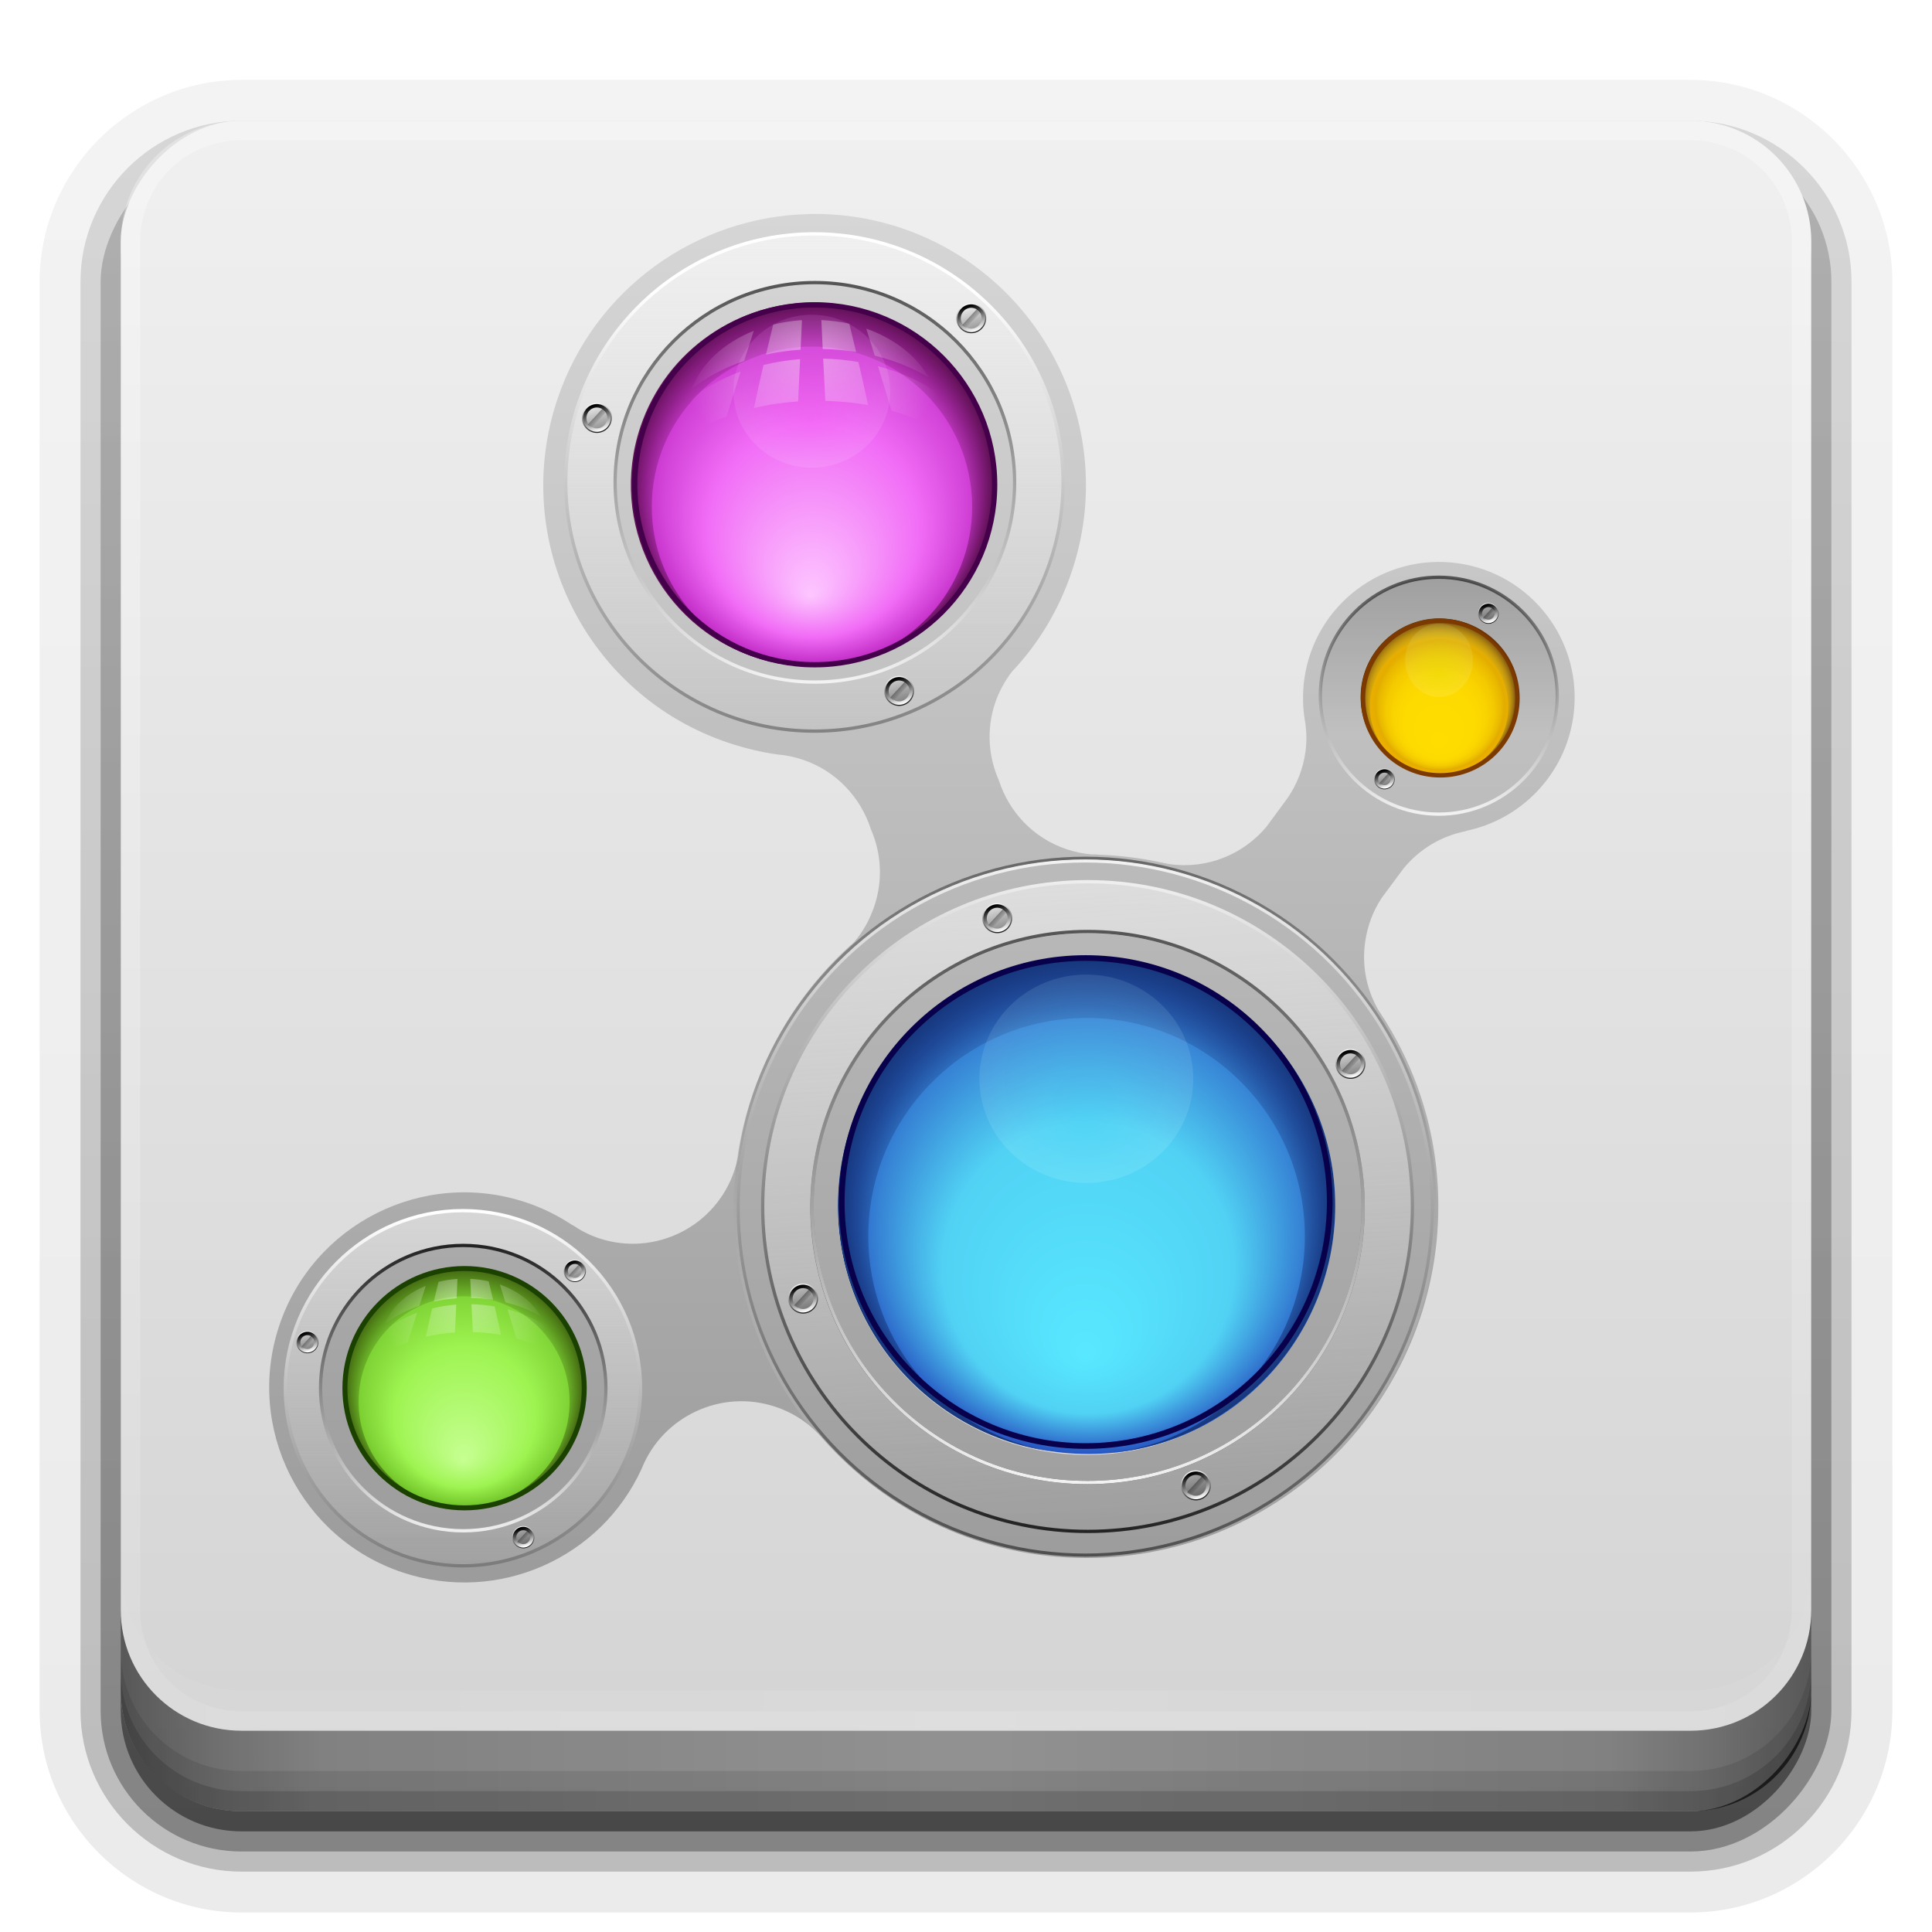 <?xml version="1.0" encoding="UTF-8"?>
<svg id="svg2408" width="96" height="96" version="1.0" xmlns="http://www.w3.org/2000/svg" xmlns:cc="http://creativecommons.org/ns#" xmlns:dc="http://purl.org/dc/elements/1.1/" xmlns:rdf="http://www.w3.org/1999/02/22-rdf-syntax-ns#" xmlns:xlink="http://www.w3.org/1999/xlink">
 <defs id="defs2410">
  <linearGradient id="ButtonShadow" x1="45.448" x2="45.448" y1="92.54" y2="7.016" gradientTransform="scale(1.006 .994)" gradientUnits="userSpaceOnUse">
   <stop id="stop3750" offset="0"/>
   <stop id="stop3752" stop-opacity=".588" offset="1"/>
  </linearGradient>
  <linearGradient id="linearGradient3737">
   <stop id="stop3739" stop-color="#fff" offset="0"/>
   <stop id="stop3741" stop-color="#fff" stop-opacity="0" offset="1"/>
  </linearGradient>
  <filter id="filter3174" color-interpolation-filters="sRGB">
   <feGaussianBlur id="feGaussianBlur3176" stdDeviation="1.71"/>
  </filter>
  <linearGradient id="linearGradient3617" x1="48" x2="48" y1="90" y2="-32" gradientTransform="translate(0,-96)" gradientUnits="userSpaceOnUse">
   <stop id="stop4284" stop-color="#f0f0f0" offset="0"/>
   <stop id="stop4282" stop-color="#c6c6c6" offset="1"/>
  </linearGradient>
  <linearGradient id="ButtonShadow-0" x1="45.448" x2="45.448" y1="92.54" y2="7.016" gradientTransform="matrix(1.006 0 0 .994 100 0)" gradientUnits="userSpaceOnUse">
   <stop id="stop3750-8" offset="0"/>
   <stop id="stop3752-5" stop-opacity=".588" offset="1"/>
  </linearGradient>
  <linearGradient id="linearGradient3780" x1="32.251" x2="32.251" y1="6.132" y2="90.239" gradientTransform="matrix(1.024 0 0 -1.012 -1.143 98.071)" gradientUnits="userSpaceOnUse" xlink:href="#ButtonShadow-0"/>
  <linearGradient id="linearGradient3725" x1="32.251" x2="32.251" y1="6.132" y2="90.239" gradientTransform="matrix(1.024 0 0 1.012 -1.143 -98.071)" gradientUnits="userSpaceOnUse" xlink:href="#ButtonShadow-0"/>
  <linearGradient id="linearGradient3721" x1="32.251" x2="32.251" y1="6.132" y2="90.239" gradientTransform="translate(0,-97)" gradientUnits="userSpaceOnUse" xlink:href="#ButtonShadow-0"/>
  <linearGradient id="linearGradient3951">
   <stop id="stop3953" offset="0"/>
   <stop id="stop3955" stop-opacity="0" offset="1"/>
  </linearGradient>
  <linearGradient id="linearGradient3217" x1="68.313" x2="68.145" y1="71.109" y2="55.152" gradientUnits="userSpaceOnUse">
   <stop id="stop4193" offset="0"/>
   <stop id="stop4195" stop-color="#fff" stop-opacity="0" offset="1"/>
  </linearGradient>
  <linearGradient id="linearGradient3219" x1="67.156" x2="67.96" y1="72.277" y2="54.206" gradientUnits="userSpaceOnUse" xlink:href="#linearGradient5311"/>
  <linearGradient id="linearGradient5311">
   <stop id="stop5313" offset="0"/>
   <stop id="stop5315" stop-color="#fff" offset="1"/>
  </linearGradient>
  <linearGradient id="linearGradient3215" x1="28.094" x2="28.017" y1="88.896" y2="89.954" gradientTransform="matrix(.229 0 0 .227 -36.397 45.497)" gradientUnits="userSpaceOnUse" xlink:href="#linearGradient3951"/>
  <linearGradient id="linearGradient3211" x1="59.665" x2="59.665" y1="86.659" y2="55.214" gradientTransform="matrix(.075 0 0 .075 2.159 67.144)" gradientUnits="userSpaceOnUse" xlink:href="#linearGradient3951"/>
  <linearGradient id="linearGradient3213" x1="67.397" x2="67.397" y1="54.793" y2="67.056" gradientTransform="matrix(.075 0 0 .075 2.159 67.144)" gradientUnits="userSpaceOnUse" xlink:href="#linearGradient5311"/>
  <linearGradient id="linearGradient3209" x1="67.156" x2="67.96" y1="68.712" y2="54.206" gradientTransform="matrix(.082 0 0 .082 1.67 66.7)" gradientUnits="userSpaceOnUse" xlink:href="#linearGradient5311"/>
  <linearGradient id="linearGradient3207" x1="28.094" x2="28.017" y1="88.896" y2="89.954" gradientTransform="matrix(.229 0 0 .227 -47.937 38.109)" gradientUnits="userSpaceOnUse" xlink:href="#linearGradient3951"/>
  <linearGradient id="linearGradient3203" x1="59.665" x2="59.665" y1="86.659" y2="55.214" gradientTransform="matrix(.075 0 0 .075 -11.579 66.49)" gradientUnits="userSpaceOnUse" xlink:href="#linearGradient3951"/>
  <linearGradient id="linearGradient3205" x1="67.397" x2="67.397" y1="54.793" y2="67.056" gradientTransform="matrix(.075 0 0 .075 -11.579 66.49)" gradientUnits="userSpaceOnUse" xlink:href="#linearGradient5311"/>
  <linearGradient id="linearGradient3201" x1="67.156" x2="67.96" y1="68.712" y2="54.206" gradientTransform="matrix(.082 0 0 .082 -12.068 66.046)" gradientUnits="userSpaceOnUse" xlink:href="#linearGradient5311"/>
  <linearGradient id="linearGradient3199" x1="28.094" x2="28.017" y1="88.896" y2="89.954" gradientTransform="matrix(.229 0 0 .227 -47.929 52.567)" gradientUnits="userSpaceOnUse" xlink:href="#linearGradient3951"/>
  <linearGradient id="linearGradient3195-3" x1="59.665" x2="59.665" y1="86.659" y2="55.214" gradientTransform="matrix(.075 0 0 .075 -4.291 78.977)" gradientUnits="userSpaceOnUse" xlink:href="#linearGradient3951"/>
  <linearGradient id="linearGradient3197" x1="67.397" x2="67.397" y1="54.793" y2="67.056" gradientTransform="matrix(.075 0 0 .075 -4.291 78.977)" gradientUnits="userSpaceOnUse" xlink:href="#linearGradient5311"/>
  <linearGradient id="linearGradient3193" x1="67.156" x2="67.96" y1="68.712" y2="54.206" gradientTransform="matrix(.082 0 0 .082 -4.78 78.533)" gradientUnits="userSpaceOnUse" xlink:href="#linearGradient5311"/>
  <linearGradient id="linearGradient3187" x1="-18.147" x2="-18.147" y1="-33.616" y2="52.029" gradientTransform="translate(76.382)" gradientUnits="userSpaceOnUse" xlink:href="#linearGradient3985"/>
  <linearGradient id="linearGradient3985">
   <stop id="stop3987" stop-color="#f9f9f9" offset="0"/>
   <stop id="stop3989" stop-color="#f9f9f9" stop-opacity="0" offset="1"/>
  </linearGradient>
  <linearGradient id="linearGradient3189" x1="68.468" x2="67.726" y1="77.412" y2="55.182" gradientUnits="userSpaceOnUse" xlink:href="#linearGradient5311"/>
  <linearGradient id="linearGradient3191" x1="67.972" x2="67.96" y1="68.629" y2="54.206" gradientUnits="userSpaceOnUse" xlink:href="#linearGradient5311"/>
  <linearGradient id="linearGradient3185" x1="28.094" x2="28.017" y1="88.896" y2="89.954" gradientTransform="matrix(.21 0 0 .209 18.804 58.426)" gradientUnits="userSpaceOnUse" xlink:href="#linearGradient3951"/>
  <linearGradient id="linearGradient3181" x1="59.665" x2="59.665" y1="86.659" y2="55.214" gradientTransform="matrix(.069 0 0 .069 55.72 50.127)" gradientUnits="userSpaceOnUse" xlink:href="#linearGradient3951"/>
  <linearGradient id="linearGradient3183" x1="67.397" x2="67.397" y1="54.793" y2="67.056" gradientTransform="matrix(.069 0 0 .069 55.72 50.127)" gradientUnits="userSpaceOnUse" xlink:href="#linearGradient5311"/>
  <linearGradient id="linearGradient3179" x1="67.156" x2="67.96" y1="68.712" y2="54.206" gradientTransform="matrix(.075 0 0 .075 55.27 49.719)" gradientUnits="userSpaceOnUse" xlink:href="#linearGradient5311"/>
  <linearGradient id="linearGradient3177" x1="28.094" x2="28.017" y1="88.896" y2="89.954" gradientTransform="matrix(.21 0 0 .209 9.239 60.192)" gradientUnits="userSpaceOnUse" xlink:href="#linearGradient3951"/>
  <linearGradient id="linearGradient3173" x1="59.665" x2="59.665" y1="86.659" y2="55.214" gradientTransform="matrix(.069 0 0 .069 48.307 56.401)" gradientUnits="userSpaceOnUse" xlink:href="#linearGradient3951"/>
  <linearGradient id="linearGradient3175" x1="67.397" x2="67.397" y1="54.793" y2="67.056" gradientTransform="matrix(.069 0 0 .069 48.307 56.401)" gradientUnits="userSpaceOnUse" xlink:href="#linearGradient5311"/>
  <linearGradient id="linearGradient3171" x1="67.156" x2="67.96" y1="68.712" y2="54.206" gradientTransform="matrix(.075 0 0 .075 47.857 55.993)" gradientUnits="userSpaceOnUse" xlink:href="#linearGradient5311"/>
  <linearGradient id="linearGradient3169" x1="109.88" x2="109.88" y1="-20.489" y2="47.912" gradientTransform="matrix(.567 0 0 .567 9.158 12.204)" gradientUnits="userSpaceOnUse" xlink:href="#linearGradient3951"/>
  <linearGradient id="linearGradient3167" x1="67.96" x2="67.96" y1="72.919" y2="54.206" gradientTransform="matrix(1.019 0 0 1.019 3.045 -99.665)" gradientUnits="userSpaceOnUse" xlink:href="#linearGradient5311"/>
  <linearGradient id="linearGradient3165" x1="28.094" x2="28.017" y1="88.896" y2="89.954" gradientTransform="matrix(.32 0 0 .318 9.332 19.838)" gradientUnits="userSpaceOnUse" xlink:href="#linearGradient3951"/>
  <linearGradient id="linearGradient3161" x1="59.665" x2="59.665" y1="86.659" y2="55.214" gradientTransform="matrix(.105 0 0 .105 33.269 26.18)" gradientUnits="userSpaceOnUse" xlink:href="#linearGradient3951"/>
  <linearGradient id="linearGradient3163" x1="67.397" x2="67.397" y1="54.793" y2="67.056" gradientTransform="matrix(.105 0 0 .105 33.269 26.18)" gradientUnits="userSpaceOnUse" xlink:href="#linearGradient5311"/>
  <linearGradient id="linearGradient3159" x1="67.156" x2="67.96" y1="68.712" y2="54.206" gradientTransform="matrix(.115 0 0 .115 32.584 25.559)" gradientUnits="userSpaceOnUse" xlink:href="#linearGradient5311"/>
  <linearGradient id="linearGradient3157" x1="28.094" x2="28.017" y1="88.896" y2="89.954" gradientTransform="matrix(.32 0 0 .318 -6.82 9.498)" gradientUnits="userSpaceOnUse" xlink:href="#linearGradient3951"/>
  <linearGradient id="linearGradient3153" x1="59.665" x2="59.665" y1="86.659" y2="55.214" gradientTransform="matrix(.105 0 0 .105 14.04 25.265)" gradientUnits="userSpaceOnUse" xlink:href="#linearGradient3951"/>
  <linearGradient id="linearGradient3155" x1="67.397" x2="67.397" y1="54.793" y2="67.056" gradientTransform="matrix(.105 0 0 .105 14.04 25.265)" gradientUnits="userSpaceOnUse" xlink:href="#linearGradient5311"/>
  <linearGradient id="linearGradient3151" x1="67.156" x2="67.96" y1="68.712" y2="54.206" gradientTransform="matrix(.115 0 0 .115 13.355 24.644)" gradientUnits="userSpaceOnUse" xlink:href="#linearGradient5311"/>
  <linearGradient id="linearGradient3149" x1="28.094" x2="28.017" y1="88.896" y2="89.954" gradientTransform="matrix(.32 0 0 .318 -6.809 29.734)" gradientUnits="userSpaceOnUse" xlink:href="#linearGradient3951"/>
  <linearGradient id="linearGradient3145" x1="59.665" x2="59.665" y1="86.659" y2="55.214" gradientTransform="matrix(.105 0 0 .105 24.241 42.743)" gradientUnits="userSpaceOnUse" xlink:href="#linearGradient3951"/>
  <linearGradient id="linearGradient3147" x1="67.397" x2="67.397" y1="54.793" y2="67.056" gradientTransform="matrix(.105 0 0 .105 24.241 42.743)" gradientUnits="userSpaceOnUse" xlink:href="#linearGradient5311"/>
  <linearGradient id="linearGradient3143" x1="67.156" x2="67.96" y1="68.712" y2="54.206" gradientTransform="matrix(.115 0 0 .115 23.556 42.122)" gradientUnits="userSpaceOnUse" xlink:href="#linearGradient5311"/>
  <linearGradient id="linearGradient3137" x1="-18.147" x2="-18.147" y1="-11.675" y2="52.029" gradientTransform="translate(76.382)" gradientUnits="userSpaceOnUse" xlink:href="#linearGradient3985"/>
  <linearGradient id="linearGradient3139" x1="68.468" x2="68.341" y1="77.412" y2="56.478" gradientUnits="userSpaceOnUse" xlink:href="#linearGradient5311"/>
  <linearGradient id="linearGradient3141" x1="67.96" x2="67.96" y1="72.919" y2="54.206" gradientUnits="userSpaceOnUse" xlink:href="#linearGradient5311"/>
  <linearGradient id="linearGradient3135" x1="28.094" x2="28.017" y1="88.896" y2="89.954" gradientTransform="matrix(.32 0 0 .318 -5.509 58.788)" gradientUnits="userSpaceOnUse" xlink:href="#linearGradient3951"/>
  <linearGradient id="linearGradient3131" x1="59.665" x2="59.665" y1="86.659" y2="55.214" gradientTransform="matrix(.105 0 0 .105 40.001 67.198)" gradientUnits="userSpaceOnUse" xlink:href="#linearGradient3951"/>
  <linearGradient id="linearGradient3133" x1="67.397" x2="67.397" y1="54.793" y2="67.056" gradientTransform="matrix(.105 0 0 .105 40.001 67.198)" gradientUnits="userSpaceOnUse" xlink:href="#linearGradient5311"/>
  <linearGradient id="linearGradient3129" x1="67.156" x2="67.96" y1="68.712" y2="54.206" gradientTransform="matrix(.115 0 0 .115 39.316 66.576)" gradientUnits="userSpaceOnUse" xlink:href="#linearGradient5311"/>
  <linearGradient id="linearGradient3127" x1="28.094" x2="28.017" y1="88.896" y2="89.954" gradientTransform="matrix(.32 0 0 .318 -32.404 46.66)" gradientUnits="userSpaceOnUse" xlink:href="#linearGradient3951"/>
  <linearGradient id="linearGradient3123" x1="59.665" x2="59.665" y1="86.659" y2="55.214" gradientTransform="matrix(.105 0 0 .105 10.546 70.072)" gradientUnits="userSpaceOnUse" xlink:href="#linearGradient3951"/>
  <linearGradient id="linearGradient3125" x1="67.397" x2="67.397" y1="54.793" y2="67.056" gradientTransform="matrix(.105 0 0 .105 10.546 70.072)" gradientUnits="userSpaceOnUse" xlink:href="#linearGradient5311"/>
  <linearGradient id="linearGradient3121" x1="67.156" x2="67.96" y1="68.712" y2="54.206" gradientTransform="matrix(.115 0 0 .115 9.861 69.45)" gradientUnits="userSpaceOnUse" xlink:href="#linearGradient5311"/>
  <linearGradient id="linearGradient3119" x1="28.094" x2="28.017" y1="88.896" y2="89.954" gradientTransform="matrix(.32 0 0 .318 -26.198 67.31)" gradientUnits="userSpaceOnUse" xlink:href="#linearGradient3951"/>
  <linearGradient id="linearGradient3115" x1="59.665" x2="59.665" y1="86.659" y2="55.214" gradientTransform="matrix(.105 0 0 .105 26.333 84.831)" gradientUnits="userSpaceOnUse" xlink:href="#linearGradient3951"/>
  <linearGradient id="linearGradient3117" x1="67.397" x2="67.397" y1="54.793" y2="67.056" gradientTransform="matrix(.105 0 0 .105 26.333 84.831)" gradientUnits="userSpaceOnUse" xlink:href="#linearGradient5311"/>
  <linearGradient id="linearGradient3113" x1="67.156" x2="67.96" y1="68.712" y2="54.206" gradientTransform="matrix(.115 0 0 .115 25.648 84.21)" gradientUnits="userSpaceOnUse" xlink:href="#linearGradient5311"/>
  <linearGradient id="linearGradient3111" x1="28.094" x2="28.017" y1="88.896" y2="89.954" gradientTransform="matrix(.32 0 0 .318 -11.913 40.967)" gradientUnits="userSpaceOnUse" xlink:href="#linearGradient3951"/>
  <linearGradient id="linearGradient3107" x1="59.665" x2="59.665" y1="86.659" y2="55.214" gradientTransform="matrix(.105 0 0 .105 25.467 54.981)" gradientUnits="userSpaceOnUse" xlink:href="#linearGradient3951"/>
  <linearGradient id="linearGradient3109" x1="67.397" x2="67.397" y1="54.793" y2="67.056" gradientTransform="matrix(.105 0 0 .105 25.467 54.981)" gradientUnits="userSpaceOnUse" xlink:href="#linearGradient5311"/>
  <linearGradient id="linearGradient3105" x1="67.156" x2="67.96" y1="68.712" y2="54.206" gradientTransform="matrix(.115 0 0 .115 24.782 54.359)" gradientUnits="userSpaceOnUse" xlink:href="#linearGradient5311"/>
  <linearGradient id="linearGradient3103" x1="67.96" x2="67.96" y1="72.919" y2="54.206" gradientTransform="matrix(2.371 0 0 2.371 -105.16 -207.41)" gradientUnits="userSpaceOnUse" xlink:href="#linearGradient5311"/>
  <filter id="filter5277">
   <feGaussianBlur id="feGaussianBlur5279" stdDeviation="0.154"/>
  </filter>
  <filter id="filter5263">
   <feGaussianBlur id="feGaussianBlur5265" stdDeviation="0.113"/>
  </filter>
  <filter id="filter3654">
   <feGaussianBlur id="feGaussianBlur3656" stdDeviation="0.114"/>
  </filter>
  <filter id="filter3638">
   <feGaussianBlur id="feGaussianBlur3640" stdDeviation="0.075"/>
  </filter>
  <linearGradient id="linearGradient3099" x1="70.316" x2="71.732" y1="46.025" y2="66.255" gradientTransform="matrix(2.795 0 0 2.795 -133.63 -107.3)" gradientUnits="userSpaceOnUse" xlink:href="#linearGradient3985"/>
  <linearGradient id="linearGradient3101" x1="67.156" x2="67.96" y1="68.712" y2="54.206" gradientTransform="matrix(2.795 0 0 2.795 -133.63 -107.3)" gradientUnits="userSpaceOnUse" xlink:href="#linearGradient5311"/>
  <linearGradient id="linearGradient3097" x1="99.111" x2="99.111" y1="453.54" y2="-83.922" gradientTransform="matrix(.552 0 0 .552 10.159 12.243)" gradientUnits="userSpaceOnUse" xlink:href="#linearGradient5311"/>
  <radialGradient id="radialGradient3089" cx="654.54" cy="-20.356" r="38.29" fx="653.77" fy="3.277" gradientTransform="matrix(.636 0 0 .636 -384.56 115.19)" gradientUnits="userSpaceOnUse">
   <stop id="stop3499" stop-color="#58e8ff" offset="0"/>
   <stop id="stop3509" stop-color="#51d2f4" offset=".58"/>
   <stop id="stop3501" stop-color="#2654c2" offset="1"/>
  </radialGradient>
  <radialGradient id="radialGradient3091" cx="549.11" cy="-5.5" r="34.641" fy="15.369" gradientTransform="matrix(1 0 0 1 0 -.002)" gradientUnits="userSpaceOnUse">
   <stop id="stop3526" stop-color="#16367a" stop-opacity="0" offset="0"/>
   <stop id="stop3532" stop-color="#16367a" stop-opacity="0" offset=".795"/>
   <stop id="stop3528" stop-color="#16367a" offset="1"/>
  </radialGradient>
  <clipPath id="clipPath3598">
   <path id="path3600" d="m549.14-40.479c-19.32 0-35.01 15.69-35.01 35.01s15.69 34.979 35.01 34.979c19.32 0 34.979-15.659 34.979-34.979s-15.659-35.01-34.979-35.01z" fill="#aac0ef"/>
  </clipPath>
  <filter id="filter3594">
   <feGaussianBlur id="feGaussianBlur3596" stdDeviation="0.666"/>
  </filter>
  <radialGradient id="radialGradient3093" cx="455.5" cy="-40.35" r="14.103" fy="-32.883" gradientTransform="matrix(1.486 -8.4173e-7 1.0407e-6 1.838 -221.6 32.465)" gradientUnits="userSpaceOnUse">
   <stop id="stop3606" stop-color="#56e4fd" stop-opacity=".687" offset="0"/>
   <stop id="stop3608" stop-color="#fff" stop-opacity=".709" offset="1"/>
  </radialGradient>
  <filter id="filter3740">
   <feGaussianBlur id="feGaussianBlur3742" stdDeviation="0.605"/>
  </filter>
  <radialGradient id="radialGradient3095" cx="419.66" cy="-36.612" r="27.473" gradientTransform="matrix(.652 0 0 .588 -242.33 106.04)" gradientUnits="userSpaceOnUse" xlink:href="#linearGradient3737"/>
  <radialGradient id="radialGradient3081" cx="654.54" cy="-20.356" r="38.29" fx="653.77" fy="3.277" gradientTransform="matrix(.636 0 0 .636 -384.56 115.19)" gradientUnits="userSpaceOnUse">
   <stop id="stop3956" stop-color="#c6ff92" offset="0"/>
   <stop id="stop3958" stop-color="#9ef451" offset=".58"/>
   <stop id="stop3960" stop-color="#6fc226" offset="1"/>
  </radialGradient>
  <radialGradient id="radialGradient3083" cx="549.11" cy="-5.5" r="34.641" fy="15.369" gradientTransform="matrix(1 0 0 1 0 -.002)" gradientUnits="userSpaceOnUse">
   <stop id="stop3970" stop-color="#3e6b13" stop-opacity="0" offset="0"/>
   <stop id="stop3972" stop-color="#477a16" stop-opacity="0" offset=".795"/>
   <stop id="stop3974" stop-color="#426111" offset="1"/>
  </radialGradient>
  <radialGradient id="radialGradient3085" cx="455.5" cy="-40.35" r="14.103" fy="-32.883" gradientTransform="matrix(1.486 -8.4173e-7 1.0407e-6 1.838 -221.6 32.465)" gradientUnits="userSpaceOnUse" xlink:href="#linearGradient3962"/>
  <linearGradient id="linearGradient3962">
   <stop id="stop3964" stop-color="#acfd56" stop-opacity=".686" offset="0"/>
   <stop id="stop3966" stop-color="#fff" stop-opacity=".709" offset="1"/>
  </linearGradient>
  <radialGradient id="radialGradient3073" cx="654.54" cy="-20.356" r="38.29" fx="653.77" fy="3.277" gradientTransform="matrix(.636 0 0 .636 -384.56 115.19)" gradientUnits="userSpaceOnUse">
   <stop id="stop67" stop-color="#fd0" offset="0"/>
   <stop id="stop69" stop-color="#FEDB00" offset=".422"/>
   <stop id="stop71" stop-color="#FAD400" offset=".575"/>
   <stop id="stop73" stop-color="#F3C900" offset=".683"/>
   <stop id="stop75" stop-color="#E9B800" offset=".77"/>
   <stop id="stop77" stop-color="#E3AD00" offset=".811"/>
   <stop id="stop79" stop-color="#F7B100" offset="1"/>
  </radialGradient>
  <radialGradient id="radialGradient3075" cx="549.11" cy="-5.5" r="34.641" fy="15.369" gradientTransform="matrix(1 0 0 1 0 -.002)" gradientUnits="userSpaceOnUse">
   <stop id="stop4525" stop-color="#16367a" stop-opacity="0" offset="0"/>
   <stop id="stop4527" stop-color="#e3d42b" stop-opacity="0" offset=".795"/>
   <stop id="stop4529" stop-color="#593110" offset="1"/>
  </radialGradient>
  <radialGradient id="radialGradient3065" cx="654.54" cy="-20.356" r="38.29" fx="653.77" fy="3.277" gradientTransform="matrix(.636 0 0 .636 -384.56 115.19)" gradientUnits="userSpaceOnUse">
   <stop id="stop3830" stop-color="#fdc6ff" offset="0"/>
   <stop id="stop3832" stop-color="#f16cf6" offset=".58"/>
   <stop id="stop3834" stop-color="#bd26c2" offset="1"/>
  </radialGradient>
  <radialGradient id="radialGradient3067" cx="549.11" cy="-5.5" r="34.641" fy="15.369" gradientTransform="matrix(1 0 0 1 0 -.002)" gradientUnits="userSpaceOnUse">
   <stop id="stop3838" stop-color="#16367a" stop-opacity="0" offset="0"/>
   <stop id="stop3840" stop-color="#7a166f" stop-opacity="0" offset=".795"/>
   <stop id="stop3842" stop-color="#59104d" offset="1"/>
  </radialGradient>
  <radialGradient id="radialGradient3069" cx="455.5" cy="-40.35" r="14.103" fy="-32.883" gradientTransform="matrix(1.486 -8.4173e-7 1.0407e-6 1.838 -221.6 32.465)" gradientUnits="userSpaceOnUse">
   <stop id="stop3846" stop-color="#fd56f7" stop-opacity=".686" offset="0"/>
   <stop id="stop3848" stop-color="#fff" stop-opacity=".709" offset="1"/>
  </radialGradient>
  <linearGradient id="linearGradient4390" x1="48" x2="48" y1="88" y2="-40" gradientTransform="matrix(1,0,0,-1,0,92)" gradientUnits="userSpaceOnUse" xlink:href="#linearGradient3737"/>
  <linearGradient id="linearGradient4429" x1="48" x2="112.12" y1="82" y2="82.455" gradientUnits="userSpaceOnUse" spreadMethod="reflect" xlink:href="#linearGradient3737"/>
  <linearGradient id="linearGradient3228" x1="90" x2="48" y1="88" y2="88" gradientUnits="userSpaceOnUse" spreadMethod="reflect">
   <stop id="stop3894" stop-opacity=".588" offset="0"/>
   <stop id="stop3896" stop-opacity=".471" offset=".118"/>
   <stop id="stop3898" stop-opacity=".392" offset=".238"/>
   <stop id="stop3900" stop-opacity=".314" offset="1"/>
  </linearGradient>
 </defs>
 <g id="layer2" display="none">
  <rect id="rect3745" x="5" y="7" width="86" height="85" rx="6" ry="6" fill="url(#ButtonShadow)" filter="url(#filter3174)" opacity=".9"/>
 </g>
 <path id="path3786" d="m12 95.031c-5.511 0-10.031-4.52-10.031-10.031v-71c0-5.511 4.52-10.031 10.031-10.031h72c5.511 0 10.031 4.52 10.031 10.031v71c0 5.511-4.52 10.031-10.031 10.031h-72z" fill="url(#linearGradient3780)" opacity=".08"/>
 <path id="path3778-9" d="m12 94.031c-4.972 0-9.031-4.06-9.031-9.031v-71c0-4.972 4.06-9.031 9.031-9.031h72c4.972 0 9.031 4.06 9.031 9.031v71c0 4.972-4.06 9.031-9.031 9.031h-72z" fill="url(#linearGradient3780)" opacity=".1"/>
 <path id="path3770" d="m12 93c-4.409 0-8-3.591-8-8v-71c0-4.409 3.591-8 8-8h72c4.409 0 8 3.591 8 8v71c0 4.409-3.591 8-8 8h-72z" fill="url(#linearGradient3780)" opacity=".2"/>
 <rect id="rect3723" transform="scale(1,-1)" x="5" y="-92" width="86" height="85" rx="7" ry="7" fill="url(#linearGradient3725)" opacity=".3"/>
 <rect id="rect3716" transform="scale(1,-1)" x="6" y="-91" width="84" height="84" rx="6" ry="6" fill="url(#linearGradient3721)" opacity=".45"/>
 <rect id="rect2419" transform="scale(1,-1)" x="6" y="-90" width="84" height="84" rx="6" ry="6" fill="url(#linearGradient3617)"/>
 <g id="g1359" transform="translate(0 -3)">
  <g id="g4469" transform="matrix(.375 0 0 .375 28.588 -11.351)">
   <path id="path4471" d="m31.52 77.913c-13.438 0-24.351 10.913-24.351 24.351 0 13.438 10.913 24.329 24.351 24.329 13.438 0 24.329-10.892 24.329-24.329 0-13.438-10.892-24.351-24.329-24.351z" fill="url(#radialGradient3065)"/>
   <path id="path4473" transform="matrix(.698 0 0 .698 -351.93 106.27)" d="m549.12-40.125c-19.124 1e-6 -34.656 15.532-34.656 34.656-1e-5 17.548 13.101 32.011 30.031 34.281-14.59-2.228-25.781-14.822-25.781-30.031 0-16.782 13.624-30.406 30.406-30.406 16.782 0 30.406 13.624 30.406 30.406 0 15.733-11.959 28.663-27.281 30.219 17.666-1.573 31.5-16.393 31.5-34.469 0-19.124-15.501-34.656-34.625-34.656zm3.125 69.125c-0.511 0.052-1.045 0.099-1.562 0.125 0.519-0.023 1.05-0.079 1.562-0.125zm-7.75-0.188c0.512 0.069 1.013 0.141 1.531 0.188-0.511-0.052-1.028-0.111-1.531-0.188zm1.531 0.188c0.51 0.045 1.015 0.102 1.531 0.125-0.518-0.026-1.02-0.073-1.531-0.125z" clip-path="url(#clipPath3598)" fill="url(#radialGradient3067)" filter="url(#filter3594)"/>
   <ellipse id="path4475" transform="matrix(.737 0 0 .578 -304.37 110.24)" cx="455.5" cy="-34.831" rx="14.103" ry="17.534" fill="url(#radialGradient3069)" filter="url(#filter3740)" opacity=".406"/>
   <path id="path4477" d="m32.597 80.68 0.183 3.833c1.52 0.027 3 0.17 4.424 0.395-0.296-1.247-0.588-2.494-0.897-3.74-1.188-0.269-2.428-0.423-3.711-0.488zm-2.814 0.023c-1.232 0.094-2.431 0.297-3.568 0.581-0.328 1.321-0.645 2.648-0.958 3.972 1.466-0.33 2.997-0.537 4.588-0.65l0.183-3.902c-0.084 0.005-0.161-0.006-0.245 0zm8.767 1.115c0.378 1.19 0.75 2.382 1.121 3.577 2.68 0.658 5.113 1.642 7.157 2.904-1.588-2.851-4.55-5.169-8.278-6.481zm-14.904 0.279c-3.992 1.601-7.011 4.394-8.217 7.735 1.867-1.549 4.237-2.821 6.932-3.74 0.426-1.331 0.851-2.662 1.284-3.995zm9.195 3.693 0.285 5.598c1.954 0.051 3.862 0.226 5.668 0.557-0.41-1.903-0.84-3.809-1.284-5.714-1.501-0.252-3.06-0.41-4.669-0.441zm-3.058 0.07c-1.689 0.124-3.306 0.4-4.853 0.767-0.442 1.904-0.855 3.807-1.264 5.714 1.855-0.447 3.808-0.741 5.852-0.883zm10.317 0.929c0.604 1.958 1.208 3.933 1.794 5.9 2.189 0.621 4.193 1.427 5.974 2.416 0.148-0.669 0.224-1.343 0.224-2.044 0-1.024-0.177-1.998-0.489-2.95-2.095-1.433-4.641-2.573-7.503-3.322zm-18.207 0.72c-2.706 0.98-5.068 2.328-6.891 3.949-0.091 0.526-0.143 1.058-0.143 1.603 0 0.936 0.143 1.84 0.408 2.718 1.425-0.902 3.025-1.694 4.771-2.346 0.607-1.971 1.228-3.949 1.855-5.923z" fill="url(#radialGradient3095)" opacity=".399"/>
  </g>
  <g id="g4487" transform="matrix(.162 0 0 .162 66.429 21.031)">
   <path id="path4489" d="m31.52 77.913c-13.438 0-24.351 10.913-24.351 24.351 0 13.438 10.913 24.329 24.351 24.329 13.438 0 24.329-10.892 24.329-24.329 0-13.438-10.892-24.351-24.329-24.351z" fill="url(#radialGradient3073)"/>
   <path id="path4491" transform="matrix(.698 0 0 .698 -351.93 106.27)" d="m549.12-40.125c-19.124 1e-6 -34.656 15.532-34.656 34.656-1e-5 17.548 13.101 32.011 30.031 34.281-14.59-2.228-25.781-14.822-25.781-30.031 0-16.782 13.624-30.406 30.406-30.406 16.782 0 30.406 13.624 30.406 30.406 0 15.733-11.959 28.663-27.281 30.219 17.666-1.573 31.5-16.393 31.5-34.469 0-19.124-15.501-34.656-34.625-34.656zm3.125 69.125c-0.511 0.052-1.045 0.099-1.562 0.125 0.519-0.023 1.05-0.079 1.562-0.125zm-7.75-0.188c0.512 0.069 1.013 0.141 1.531 0.188-0.511-0.052-1.028-0.111-1.531-0.188zm1.531 0.188c0.51 0.045 1.015 0.102 1.531 0.125-0.518-0.026-1.02-0.073-1.531-0.125z" clip-path="url(#clipPath3598)" fill="url(#radialGradient3075)" filter="url(#filter3594)"/>
   <ellipse id="path4493" transform="matrix(.737 0 0 .641 -304.37 113.54)" cx="455.5" cy="-34.831" rx="14.103" ry="17.534" fill="url(#radialGradient3085)" filter="url(#filter3740)" opacity=".406"/>
   <path id="path4495" d="m32.597 80.68 0.183 3.833c1.52 0.027 3 0.17 4.424 0.395-0.296-1.247-0.588-2.494-0.897-3.74-1.188-0.269-2.428-0.423-3.711-0.488zm-2.814 0.023c-1.232 0.094-2.431 0.297-3.568 0.581-0.328 1.321-0.645 2.648-0.958 3.972 1.466-0.33 2.997-0.537 4.588-0.65l0.183-3.902c-0.084 0.005-0.161-0.006-0.245 0zm8.767 1.115c0.378 1.19 0.75 2.382 1.121 3.577 2.68 0.658 5.113 1.642 7.157 2.904-1.588-2.851-4.55-5.169-8.278-6.481zm-14.904 0.279c-3.992 1.601-7.011 4.394-8.217 7.735 1.867-1.549 4.237-2.821 6.932-3.74 0.426-1.331 0.851-2.662 1.284-3.995zm9.195 3.693 0.285 5.598c1.954 0.051 3.862 0.226 5.668 0.557-0.41-1.903-0.84-3.809-1.284-5.714-1.501-0.252-3.06-0.41-4.669-0.441zm-3.058 0.07c-1.689 0.124-3.306 0.4-4.853 0.767-0.442 1.904-0.855 3.807-1.264 5.714 1.855-0.447 3.808-0.741 5.852-0.883zm10.317 0.929c0.604 1.958 1.208 3.933 1.794 5.9 2.189 0.621 4.193 1.427 5.974 2.416 0.148-0.669 0.224-1.343 0.224-2.044 0-1.024-0.177-1.998-0.489-2.95-2.095-1.433-4.641-2.573-7.503-3.322zm-18.207 0.72c-2.706 0.98-5.068 2.328-6.891 3.949-0.091 0.526-0.143 1.058-0.143 1.603 0 0.936 0.143 1.84 0.408 2.718 1.425-0.902 3.025-1.694 4.771-2.346 0.607-1.971 1.228-3.949 1.855-5.923z" fill="url(#radialGradient3095)" opacity=".59"/>
  </g>
  <g id="g4505" transform="matrix(.247 0 0 .247 15.315 46.618)">
   <path id="path4507" d="m31.52 77.913c-13.438 0-24.351 10.913-24.351 24.351 0 13.438 10.913 24.329 24.351 24.329 13.438 0 24.329-10.892 24.329-24.329 0-13.438-10.892-24.351-24.329-24.351z" fill="url(#radialGradient3081)"/>
   <path id="path4509" transform="matrix(.698 0 0 .698 -351.93 106.27)" d="m549.12-40.125c-19.124 1e-6 -34.656 15.532-34.656 34.656-1e-5 17.548 13.101 32.011 30.031 34.281-14.59-2.228-25.781-14.822-25.781-30.031 0-16.782 13.624-30.406 30.406-30.406 16.782 0 30.406 13.624 30.406 30.406 0 15.733-11.959 28.663-27.281 30.219 17.666-1.573 31.5-16.393 31.5-34.469 0-19.124-15.501-34.656-34.625-34.656zm3.125 69.125c-0.511 0.052-1.045 0.099-1.562 0.125 0.519-0.023 1.05-0.079 1.562-0.125zm-7.75-0.188c0.512 0.069 1.013 0.141 1.531 0.188-0.511-0.052-1.028-0.111-1.531-0.188zm1.531 0.188c0.51 0.045 1.015 0.102 1.531 0.125-0.518-0.026-1.02-0.073-1.531-0.125z" clip-path="url(#clipPath3598)" fill="url(#radialGradient3083)" filter="url(#filter3594)"/>
   <ellipse id="path4511" transform="matrix(.737 0 0 .641 -304.37 113.54)" cx="455.5" cy="-34.831" rx="14.103" ry="17.534" fill="url(#radialGradient3085)" filter="url(#filter3740)" opacity=".406"/>
   <path id="path4513" d="m32.597 80.68 0.183 3.833c1.52 0.027 3 0.17 4.424 0.395-0.296-1.247-0.588-2.494-0.897-3.74-1.188-0.269-2.428-0.423-3.711-0.488zm-2.814 0.023c-1.232 0.094-2.431 0.297-3.568 0.581-0.328 1.321-0.645 2.648-0.958 3.972 1.466-0.33 2.997-0.537 4.588-0.65l0.183-3.902c-0.084 0.005-0.161-0.006-0.245 0zm8.767 1.115c0.378 1.19 0.75 2.382 1.121 3.577 2.68 0.658 5.113 1.642 7.157 2.904-1.588-2.851-4.55-5.169-8.278-6.481zm-14.904 0.279c-3.992 1.601-7.011 4.394-8.217 7.735 1.867-1.549 4.237-2.821 6.932-3.74 0.426-1.331 0.851-2.662 1.284-3.995zm9.195 3.693 0.285 5.598c1.954 0.051 3.862 0.226 5.668 0.557-0.41-1.903-0.84-3.809-1.284-5.714-1.501-0.252-3.06-0.41-4.669-0.441zm-3.058 0.07c-1.689 0.124-3.306 0.4-4.853 0.767-0.442 1.904-0.855 3.807-1.264 5.714 1.855-0.447 3.808-0.741 5.852-0.883zm10.317 0.929c0.604 1.958 1.208 3.933 1.794 5.9 2.189 0.621 4.193 1.427 5.974 2.416 0.148-0.669 0.224-1.343 0.224-2.044 0-1.024-0.177-1.998-0.489-2.95-2.095-1.433-4.641-2.573-7.503-3.322zm-18.207 0.72c-2.706 0.98-5.068 2.328-6.891 3.949-0.091 0.526-0.143 1.058-0.143 1.603 0 0.936 0.143 1.84 0.408 2.718 1.425-0.902 3.025-1.694 4.771-2.346 0.607-1.971 1.228-3.949 1.855-5.923z" fill="url(#radialGradient3095)" opacity=".397"/>
  </g>
  <g id="g5172" transform="matrix(.511 0 0 .511 37.969 10.558)">
   <path id="path5178" d="m31.52 77.913c-13.438 0-24.351 10.913-24.351 24.351 0 13.438 10.913 24.329 24.351 24.329 13.438 0 24.329-10.892 24.329-24.329 0-13.438-10.892-24.351-24.329-24.351z" fill="url(#radialGradient3089)"/>
   <path id="path5194" transform="matrix(.698 0 0 .698 -351.93 106.27)" d="m549.12-40.125c-19.124 1e-6 -34.656 15.532-34.656 34.656-1e-5 17.548 13.101 32.011 30.031 34.281-14.59-2.228-25.781-14.822-25.781-30.031 0-16.782 13.624-30.406 30.406-30.406 16.782 0 30.406 13.624 30.406 30.406 0 15.733-11.959 28.663-27.281 30.219 17.666-1.573 31.5-16.393 31.5-34.469 0-19.124-15.501-34.656-34.625-34.656zm3.125 69.125c-0.511 0.052-1.045 0.099-1.562 0.125 0.519-0.023 1.05-0.079 1.562-0.125zm-7.75-0.188c0.512 0.069 1.013 0.141 1.531 0.188-0.511-0.052-1.028-0.111-1.531-0.188zm1.531 0.188c0.51 0.045 1.015 0.102 1.531 0.125-0.518-0.026-1.02-0.073-1.531-0.125z" clip-path="url(#clipPath3598)" fill="url(#radialGradient3091)" filter="url(#filter3594)"/>
   <ellipse id="path5196" transform="matrix(.737 0 0 .578 -304.37 110.24)" cx="455.5" cy="-34.831" rx="14.103" ry="17.534" fill="url(#radialGradient3093)" filter="url(#filter3740)" opacity=".406"/>
   <path id="path5198" d="m32.597 80.68 0.183 3.833c1.52 0.027 3 0.17 4.424 0.395-0.296-1.247-0.588-2.494-0.897-3.74-1.188-0.269-2.428-0.423-3.711-0.488zm-2.814 0.023c-1.232 0.094-2.431 0.297-3.568 0.581-0.328 1.321-0.645 2.648-0.958 3.972 1.466-0.33 2.997-0.537 4.588-0.65l0.183-3.902c-0.084 0.005-0.161-0.006-0.245 0zm8.767 1.115c0.378 1.19 0.75 2.382 1.121 3.577 2.68 0.658 5.113 1.642 7.157 2.904-1.588-2.851-4.55-5.169-8.278-6.481zm-14.904 0.279c-3.992 1.601-7.011 4.394-8.217 7.735 1.867-1.549 4.237-2.821 6.932-3.74 0.426-1.331 0.851-2.662 1.284-3.995zm9.195 3.693 0.285 5.598c1.954 0.051 3.862 0.226 5.668 0.557-0.41-1.903-0.84-3.809-1.284-5.714-1.501-0.252-3.06-0.41-4.669-0.441zm-3.058 0.07c-1.689 0.124-3.306 0.4-4.853 0.767-0.442 1.904-0.855 3.807-1.264 5.714 1.855-0.447 3.808-0.741 5.852-0.883zm10.317 0.929c0.604 1.958 1.208 3.933 1.794 5.9 2.189 0.621 4.193 1.427 5.974 2.416 0.148-0.669 0.224-1.343 0.224-2.044 0-1.024-0.177-1.998-0.489-2.95-2.095-1.433-4.641-2.573-7.503-3.322zm-18.207 0.72c-2.706 0.98-5.068 2.328-6.891 3.949-0.091 0.526-0.143 1.058-0.143 1.603 0 0.936 0.143 1.84 0.408 2.718 1.425-0.902 3.025-1.694 4.771-2.346 0.607-1.971 1.228-3.949 1.855-5.923z" fill="url(#radialGradient3095)" opacity=".394"/>
  </g>
  <path id="path3256" d="m40.116 13.639c-5.495 0.149-10.566 3.68-12.417 9.192-2.369 7.055 1.43 14.704 8.485 17.074 0.817 0.274 1.642 0.473 2.466 0.586 0.419 0.035 0.825 0.119 1.242 0.259 1.671 0.561 2.882 1.888 3.38 3.449 0.514 1.17 0.611 2.523 0.172 3.829-0.223 0.663-0.555 1.258-0.983 1.759-0.032 0.037-0.071 0.067-0.103 0.103-0.039 0.035-0.082 0.068-0.121 0.103-2.941 2.673-4.968 6.329-5.553 10.451-0.044 0.234-0.113 0.475-0.19 0.707-0.922 2.791-3.936 4.303-6.726 3.38-0.48-0.159-0.912-0.385-1.311-0.655h-0.017c-0.707-0.471-1.483-0.859-2.328-1.138-5.078-1.679-10.566 1.079-12.245 6.157-1.679 5.078 1.079 10.566 6.157 12.245 4.744 1.568 9.847-0.724 11.865-5.174 1.039-2.586 3.94-3.957 6.623-3.07 0.967 0.32 1.768 0.879 2.38 1.604 3.206 3.631 7.889 5.915 13.107 5.915 9.65 0 17.471-7.838 17.471-17.488 0-3.612-1.106-6.96-2.984-9.744-0.566-0.988-0.825-2.149-0.655-3.363 0.114-0.815 0.401-1.565 0.828-2.208l1.087-1.466c0.78-0.943 1.866-1.609 3.087-1.845l0.017-0.017c2.719-0.558 4.924-2.787 5.329-5.691 0.514-3.687-2.056-7.091-5.743-7.606-3.687-0.514-7.109 2.056-7.623 5.743-0.105 0.756-0.085 1.515 0.052 2.225 0.061 0.464 0.068 0.928 0 1.414-0.117 0.842-0.429 1.619-0.88 2.276l-1.052 1.431c-1.14 1.363-2.924 2.126-4.812 1.863-0.091-0.013-0.187-0.035-0.276-0.052-1.034-0.233-2.096-0.373-3.191-0.414-0.069-4.82e-4 -0.138-0.014-0.207-0.017-0.069-0.002-0.138 9.26e-4 -0.207 0-0.414-0.035-0.83-0.12-1.242-0.259-1.666-0.56-2.862-1.86-3.363-3.415-0.52-1.174-0.63-2.534-0.19-3.846 0.194-0.577 0.493-1.113 0.845-1.569 1.303-1.377 2.323-3.052 2.966-4.967 2.369-7.055-1.43-14.704-8.485-17.074-1.543-0.518-3.118-0.732-4.657-0.69zm0.5 4.398c0.891 0.02 1.784 0.167 2.673 0.466 4.74 1.592 7.301 6.729 5.708 11.469-1.592 4.74-6.729 7.3-11.469 5.708-4.74-1.592-7.301-6.729-5.708-11.469 1.294-3.852 4.935-6.26 8.796-6.174zm30.664 15.694c0.26-0.017 0.508-0.003 0.776 0.034 2.141 0.299 3.644 2.274 3.346 4.415-0.299 2.141-2.274 3.627-4.415 3.329-2.141-0.299-3.644-2.274-3.346-4.415 0.261-1.874 1.821-3.248 3.639-3.363zm-17.281 16.85c6.822 5e-6 12.348 5.526 12.348 12.348-5e-6 6.822-5.526 12.366-12.348 12.366-6.822 0-12.366-5.543-12.366-12.366 0-6.822 5.543-12.348 12.366-12.348zm-31.164 15.401c0.201-0.009 0.398 0.005 0.604 0.017 3.289 0.189 5.811 3.006 5.622 6.295-0.189 3.289-3.006 5.794-6.295 5.605-3.289-0.189-5.811-3.006-5.622-6.295 0.177-3.083 2.671-5.49 5.691-5.622z" fill="url(#linearGradient3097)" fill-rule="evenodd"/>
  <path id="path3672" d="m54.048 46.811c-8.908 0-16.151 7.225-16.151 16.133 0 8.908 7.243 16.151 16.151 16.151 8.908 0 16.134-7.243 16.134-16.151 0-8.908-7.226-16.133-16.134-16.133zm0 2.482c7.557 0 13.687 6.13 13.687 13.687 0 7.557-6.13 13.687-13.687 13.687-7.557 0-13.705-6.13-13.705-13.687 0-7.557 6.148-13.687 13.705-13.687z" fill="url(#linearGradient3099)" stroke="url(#linearGradient3101)" stroke-linecap="round" stroke-linejoin="round" stroke-width=".163"/>
  <circle id="path5181" transform="matrix(1.627 0 0 1.627 13.174 -107.57)" cx="25.062" cy="104.67" r="7.452" fill="none" filter="url(#filter3638)" stroke="#08004b" stroke-linecap="round" stroke-linejoin="round" stroke-width=".173"/>
  <circle id="path5251" transform="matrix(.798 0 0 .798 3.085 -11.548)" cx="25.062" cy="104.67" r="7.452" fill="none" filter="url(#filter3654)" stroke="#1a4100" stroke-linecap="round" stroke-linejoin="round" stroke-width=".309"/>
  <circle id="path5261" transform="matrix(1.2 0 0 1.2 10.407 -98.515)" cx="25.062" cy="104.67" r="7.452" fill="none" filter="url(#filter5263)" stroke="#45004b" stroke-linecap="round" stroke-linejoin="round" stroke-width=".218"/>
  <circle id="path5267" transform="matrix(.515 0 0 .515 58.658 -16.217)" cx="25.062" cy="104.67" r="7.452" fill="none" filter="url(#filter5277)" stroke="#7d3a00" stroke-linecap="round" stroke-linejoin="round" stroke-width=".423"/>
  <ellipse id="path3676" transform="scale(1,-1)" cx="54.043" cy="-62.976" rx="13.69" ry="13.69" fill="none" stroke="url(#linearGradient3103)" stroke-linecap="round" stroke-linejoin="round" stroke-width=".163"/>
  <ellipse id="path5297" transform="matrix(.953 -.303 .303 .953 0 0)" cx="32.489" cy="61.351" rx=".663" ry=".663" fill="none" stroke="url(#linearGradient3105)" stroke-linecap="round" stroke-linejoin="round" stroke-width=".163"/>
  <ellipse id="path5307" transform="matrix(.953 -.303 .303 .953 0 0)" cx="32.489" cy="61.351" rx=".604" ry=".604" fill="url(#linearGradient3107)" stroke="url(#linearGradient3109)" stroke-linecap="round" stroke-linejoin="round" stroke-width=".172"/>
  <rect id="rect5329" transform="matrix(.677 -.736 .742 .671 0 0)" x="-3.382" y="69.265" width="1.109" height=".247" rx="0" ry="0" fill="url(#linearGradient3111)" opacity=".38"/>
  <ellipse id="path3684" transform="matrix(.953 -.303 .303 .953 0 0)" cx="33.355" cy="91.201" rx=".663" ry=".663" fill="none" stroke="url(#linearGradient3113)" stroke-linecap="round" stroke-linejoin="round" stroke-width=".163"/>
  <ellipse id="path3686" transform="matrix(.953 -.303 .303 .953 0 0)" cx="33.355" cy="91.201" rx=".604" ry=".604" fill="url(#linearGradient3115)" stroke="url(#linearGradient3117)" stroke-linecap="round" stroke-linejoin="round" stroke-width=".172"/>
  <rect id="rect3688" transform="matrix(.677 -.736 .742 .671 0 0)" x="-17.667" y="95.609" width="1.109" height=".247" rx="0" ry="0" fill="url(#linearGradient3119)" opacity=".38"/>
  <ellipse id="path3794" transform="matrix(.953 -.303 .303 .953 0 0)" cx="17.568" cy="76.442" rx=".663" ry=".663" fill="none" stroke="url(#linearGradient3121)" stroke-linecap="round" stroke-linejoin="round" stroke-width=".163"/>
  <ellipse id="path3796" transform="matrix(.953 -.303 .303 .953 0 0)" cx="17.568" cy="76.442" rx=".604" ry=".604" fill="url(#linearGradient3123)" stroke="url(#linearGradient3125)" stroke-linecap="round" stroke-linejoin="round" stroke-width=".172"/>
  <rect id="rect3798" transform="matrix(.677 -.736 .742 .671 0 0)" x="-23.873" y="74.959" width="1.109" height=".247" rx="0" ry="0" fill="url(#linearGradient3127)" opacity=".38"/>
  <ellipse id="path3808" transform="matrix(.953 -.303 .303 .953 0 0)" cx="47.023" cy="73.568" rx=".663" ry=".663" fill="none" stroke="url(#linearGradient3129)" stroke-linecap="round" stroke-linejoin="round" stroke-width=".163"/>
  <ellipse id="path3835" cx="54.043" cy="62.952" rx="16.138" ry="16.138" fill="none"/>
  <ellipse id="path3810" transform="matrix(.953 -.303 .303 .953 0 0)" cx="47.023" cy="73.568" rx=".604" ry=".604" fill="url(#linearGradient3131)" stroke="url(#linearGradient3133)" stroke-linecap="round" stroke-linejoin="round" stroke-width=".172"/>
  <rect id="rect3812" transform="matrix(.677 -.736 .742 .671 0 0)" x="3.022" y="87.086" width="1.109" height=".247" rx="0" ry="0" fill="url(#linearGradient3135)" opacity=".38"/>
  <g id="g3997" transform="matrix(.567 0 0 .567 9.158 12.204)">
   <path id="path3979" d="m54.101 4.281c-11.507 0.584-20.656 10.13-20.656 21.781 0 12.028 9.754 21.781 21.781 21.781s21.781-9.754 21.781-21.781-9.754-21.781-21.781-21.781c-0.376 0-0.754-0.019-1.125 0zm1.125 4.281c9.661 0 17.5 7.84 17.5 17.5s-7.84 17.5-17.5 17.5c-9.661 0-17.5-7.84-17.5-17.5 0-9.661 7.84-17.5 17.5-17.5z" fill="url(#linearGradient3137)"/>
   <circle id="path3943" transform="matrix(3.773 0 0 3.773 -198.16 -203.82)" cx="67.156" cy="60.925" r="5.775" fill="none" stroke="url(#linearGradient3139)" stroke-linecap="round" stroke-linejoin="round" stroke-width=".076"/>
   <circle id="path3929" transform="matrix(3.031 0 0 -3.031 -148.29 210.7)" cx="67.156" cy="60.925" r="5.775" fill="none" stroke="url(#linearGradient3141)" stroke-linecap="round" stroke-linejoin="round" stroke-width=".095"/>
  </g>
  <ellipse id="path4002" transform="matrix(.953 -.303 .303 .953 0 0)" cx="31.263" cy="49.113" rx=".663" ry=".663" fill="none" stroke="url(#linearGradient3143)" stroke-linecap="round" stroke-linejoin="round" stroke-width=".163"/>
  <ellipse id="path4004" transform="matrix(.953 -.303 .303 .953 0 0)" cx="31.263" cy="49.113" rx=".604" ry=".604" fill="url(#linearGradient3145)" stroke="url(#linearGradient3147)" stroke-linecap="round" stroke-linejoin="round" stroke-width=".172"/>
  <rect id="rect4006" transform="matrix(.677 -.736 .742 .671 0 0)" x="1.721" y="58.032" width="1.109" height=".247" rx="0" ry="0" fill="url(#linearGradient3149)" opacity=".38"/>
  <ellipse id="path4016" transform="matrix(.953 -.303 .303 .953 0 0)" cx="21.062" cy="31.636" rx=".663" ry=".663" fill="none" stroke="url(#linearGradient3151)" stroke-linecap="round" stroke-linejoin="round" stroke-width=".163"/>
  <ellipse id="path4018" transform="matrix(.953 -.303 .303 .953 0 0)" cx="21.062" cy="31.636" rx=".604" ry=".604" fill="url(#linearGradient3153)" stroke="url(#linearGradient3155)" stroke-linecap="round" stroke-linejoin="round" stroke-width=".172"/>
  <rect id="rect4020" transform="matrix(.677 -.736 .742 .671 0 0)" x="1.71" y="37.796" width="1.109" height=".247" rx="0" ry="0" fill="url(#linearGradient3157)" opacity=".38"/>
  <ellipse id="path4030" transform="matrix(.953 -.303 .303 .953 0 0)" cx="40.291" cy="32.551" rx=".663" ry=".663" fill="none" stroke="url(#linearGradient3159)" stroke-linecap="round" stroke-linejoin="round" stroke-width=".163"/>
  <ellipse id="path4032" transform="matrix(.953 -.303 .303 .953 0 0)" cx="40.291" cy="32.551" rx=".604" ry=".604" fill="url(#linearGradient3161)" stroke="url(#linearGradient3163)" stroke-linecap="round" stroke-linejoin="round" stroke-width=".172"/>
  <rect id="rect4034" transform="matrix(.677 -.736 .742 .671 0 0)" x="17.863" y="48.136" width="1.109" height=".247" rx="0" ry="0" fill="url(#linearGradient3165)" opacity=".38"/>
  <ellipse id="path4044" transform="scale(1,-1)" cx="71.492" cy="-37.568" rx="5.886" ry="5.886" fill="none" stroke="url(#linearGradient3167)" stroke-linecap="round" stroke-linejoin="round" stroke-width=".163"/>
  <path id="path4058" d="m71.494 31.688c-3.249 1e-6 -5.886 2.637-5.886 5.886 0 3.249 2.637 5.886 5.886 5.886 3.249 0 5.886-2.637 5.886-5.886 0-3.249-2.637-5.886-5.886-5.886zm0 2.046c2.181 0 3.954 1.999 3.954 3.84 0 2.181-1.772 4.01-3.954 4.01-2.181 0-3.897-1.829-3.897-4.01 0-2.081 1.716-3.84 3.897-3.84z" fill="url(#linearGradient3169)"/>
  <ellipse id="path4071" transform="matrix(.953 -.303 .303 .953 0 0)" cx="52.921" cy="60.587" rx=".435" ry=".435" fill="none" stroke="url(#linearGradient3171)" stroke-linecap="round" stroke-linejoin="round" stroke-width=".163"/>
  <ellipse id="path4073" transform="matrix(.953 -.303 .303 .953 0 0)" cx="52.921" cy="60.587" rx=".397" ry=".397" fill="url(#linearGradient3173)" stroke="url(#linearGradient3175)" stroke-linecap="round" stroke-linejoin="round" stroke-width=".172"/>
  <rect id="rect4075" transform="matrix(.677 -.736 .742 .671 0 0)" x="14.845" y="78.788" width=".729" height=".162" rx="0" ry="0" fill="url(#linearGradient3177)" opacity=".38"/>
  <ellipse id="path4085" transform="matrix(.953 -.303 .303 .953 0 0)" cx="60.335" cy="54.314" rx=".435" ry=".435" fill="none" stroke="url(#linearGradient3179)" stroke-linecap="round" stroke-linejoin="round" stroke-width=".163"/>
  <ellipse id="path4087" transform="matrix(.953 -.303 .303 .953 0 0)" cx="60.335" cy="54.314" rx=".397" ry=".397" fill="url(#linearGradient3181)" stroke="url(#linearGradient3183)" stroke-linecap="round" stroke-linejoin="round" stroke-width=".172"/>
  <rect id="rect4089" transform="matrix(.677 -.736 .742 .671 0 0)" x="24.41" y="77.022" width=".729" height=".162" rx="0" ry="0" fill="url(#linearGradient3185)" opacity=".38"/>
  <g id="g4111" transform="matrix(.405 0 0 .405 .637 61.43)">
   <path id="path4113" d="m54.101 4.281c-11.507 0.584-20.656 10.13-20.656 21.781 0 12.028 9.754 21.781 21.781 21.781s21.781-9.754 21.781-21.781-9.754-21.781-21.781-21.781c-0.376 0-0.754-0.019-1.125 0zm1.125 4.281c9.661 0 17.5 7.84 17.5 17.5s-7.84 17.5-17.5 17.5c-9.661 0-17.5-7.84-17.5-17.5 0-9.661 7.84-17.5 17.5-17.5z" fill="url(#linearGradient3187)"/>
   <circle id="path4115" transform="matrix(3.773 0 0 3.773 -198.16 -203.82)" cx="67.156" cy="60.925" r="5.775" fill="none" stroke="url(#linearGradient3189)" stroke-linecap="round" stroke-linejoin="round" stroke-width=".107"/>
   <circle id="path4117" transform="matrix(3.031 0 0 -3.031 -148.29 210.7)" cx="67.156" cy="60.925" r="5.775" fill="none" stroke="url(#linearGradient3191)" stroke-linecap="round" stroke-linejoin="round" stroke-width=".133"/>
  </g>
  <ellipse id="path4119" transform="matrix(.953 -.303 .303 .953 0 0)" cx=".726" cy="83.528" rx=".473" ry=".473" fill="none" stroke="url(#linearGradient3193)" stroke-linecap="round" stroke-linejoin="round" stroke-width=".163"/>
  <ellipse id="path4121" transform="matrix(.953 -.303 .303 .953 0 0)" cx=".726" cy="83.528" rx=".431" ry=".431" fill="url(#linearGradient3195-3)" stroke="url(#linearGradient3197)" stroke-linecap="round" stroke-linejoin="round" stroke-width=".172"/>
  <rect id="rect4123" transform="matrix(.677 -.736 .742 .671 0 0)" x="-41.835" y="72.784" width=".792" height=".177" rx="0" ry="0" fill="url(#linearGradient3199)" opacity=".38"/>
  <ellipse id="path4125" transform="matrix(.953 -.303 .303 .953 0 0)" cx="-6.562" cy="71.041" rx=".473" ry=".473" fill="none" stroke="url(#linearGradient3201)" stroke-linecap="round" stroke-linejoin="round" stroke-width=".163"/>
  <ellipse id="path4127" transform="matrix(.953 -.303 .303 .953 0 0)" cx="-6.562" cy="71.041" rx=".431" ry=".431" fill="url(#linearGradient3203)" stroke="url(#linearGradient3205)" stroke-linecap="round" stroke-linejoin="round" stroke-width=".172"/>
  <rect id="rect4129" transform="matrix(.677 -.736 .742 .671 0 0)" x="-41.843" y="58.326" width=".792" height=".177" rx="0" ry="0" fill="url(#linearGradient3207)" opacity=".38"/>
  <ellipse id="path4131" transform="matrix(.953 -.303 .303 .953 0 0)" cx="7.176" cy="71.695" rx=".473" ry=".473" fill="none" stroke="url(#linearGradient3209)" stroke-linecap="round" stroke-linejoin="round" stroke-width=".163"/>
  <ellipse id="path4133" transform="matrix(.953 -.303 .303 .953 0 0)" cx="7.176" cy="71.695" rx=".431" ry=".431" fill="url(#linearGradient3211)" stroke="url(#linearGradient3213)" stroke-linecap="round" stroke-linejoin="round" stroke-width=".172"/>
  <rect id="rect4135" transform="matrix(.677 -.736 .742 .671 0 0)" x="-30.303" y="65.714" width=".792" height=".177" rx="0" ry="0" fill="url(#linearGradient3215)" opacity=".38"/>
  <g id="g4175" transform="matrix(.798 0 0 -.798 -16.958 83.821)" fill="none" stroke-linecap="round" stroke-linejoin="round">
   <circle id="path4179" transform="matrix(3.773 0 0 3.773 -164.56 -203.82)" cx="67.156" cy="60.925" r="5.775" stroke="url(#linearGradient3217)" stroke-width=".051"/>
   <circle id="path4181" transform="matrix(3.742 0 0 -3.742 -162.47 254.04)" cx="67.156" cy="60.925" r="5.775" stroke="url(#linearGradient3219)" stroke-width=".051"/>
  </g>
 </g>
 <g id="g873">
  <path id="rect4377" d="m12 86c-3.324 0-6-2.676-6-6v-68c0-3.324 2.676-6 6-6h72c3.324 0 6 2.676 6 6v68c0 3.324-2.676 6-6 6zm0-0.969h72c2.805 0 5.031-2.226 5.031-5.031v-68c0-2.805-2.226-5.031-5.031-5.031h-72c-2.805 0-5.031 2.226-5.031 5.031v68c0 2.805 2.226 5.031 5.031 5.031z" fill="url(#linearGradient4390)" opacity=".3"/>
  <path id="rect4414" d="m6 78v2c0 3.324 2.676 6 6 6h72c3.324 0 6-2.676 6-6v-2c0 3.324-2.676 6-6 6h-72c-3.324 0-6-2.676-6-6z" fill="url(#linearGradient4429)" opacity=".1"/>
  <g id="layer4">
   <path id="path3888" d="m6 80v4c0 3.324 2.676 6 6 6h72c3.324 0 6-2.676 6-6v-4c0 3.324-2.676 6-6 6h-72c-3.324 0-6-2.676-6-6z" fill="url(#linearGradient3228)"/>
   <path id="rect4345" d="m6 82v2c0 3.324 2.676 6 6 6h72c3.324 0 6-2.676 6-6v-2c0 3.324-2.676 6-6 6h-72c-3.324 0-6-2.676-6-6z" color="#000000" opacity=".1"/>
   <path id="rect4336" d="m6 83v1c0 3.324 2.676 6 6 6h72c3.324 0 6-2.676 6-6v-1c0 3.324-2.676 6-6 6h-72c-3.324 0-6-2.676-6-6z" color="#000000" opacity=".15"/>
  </g>
 </g>
</svg>
